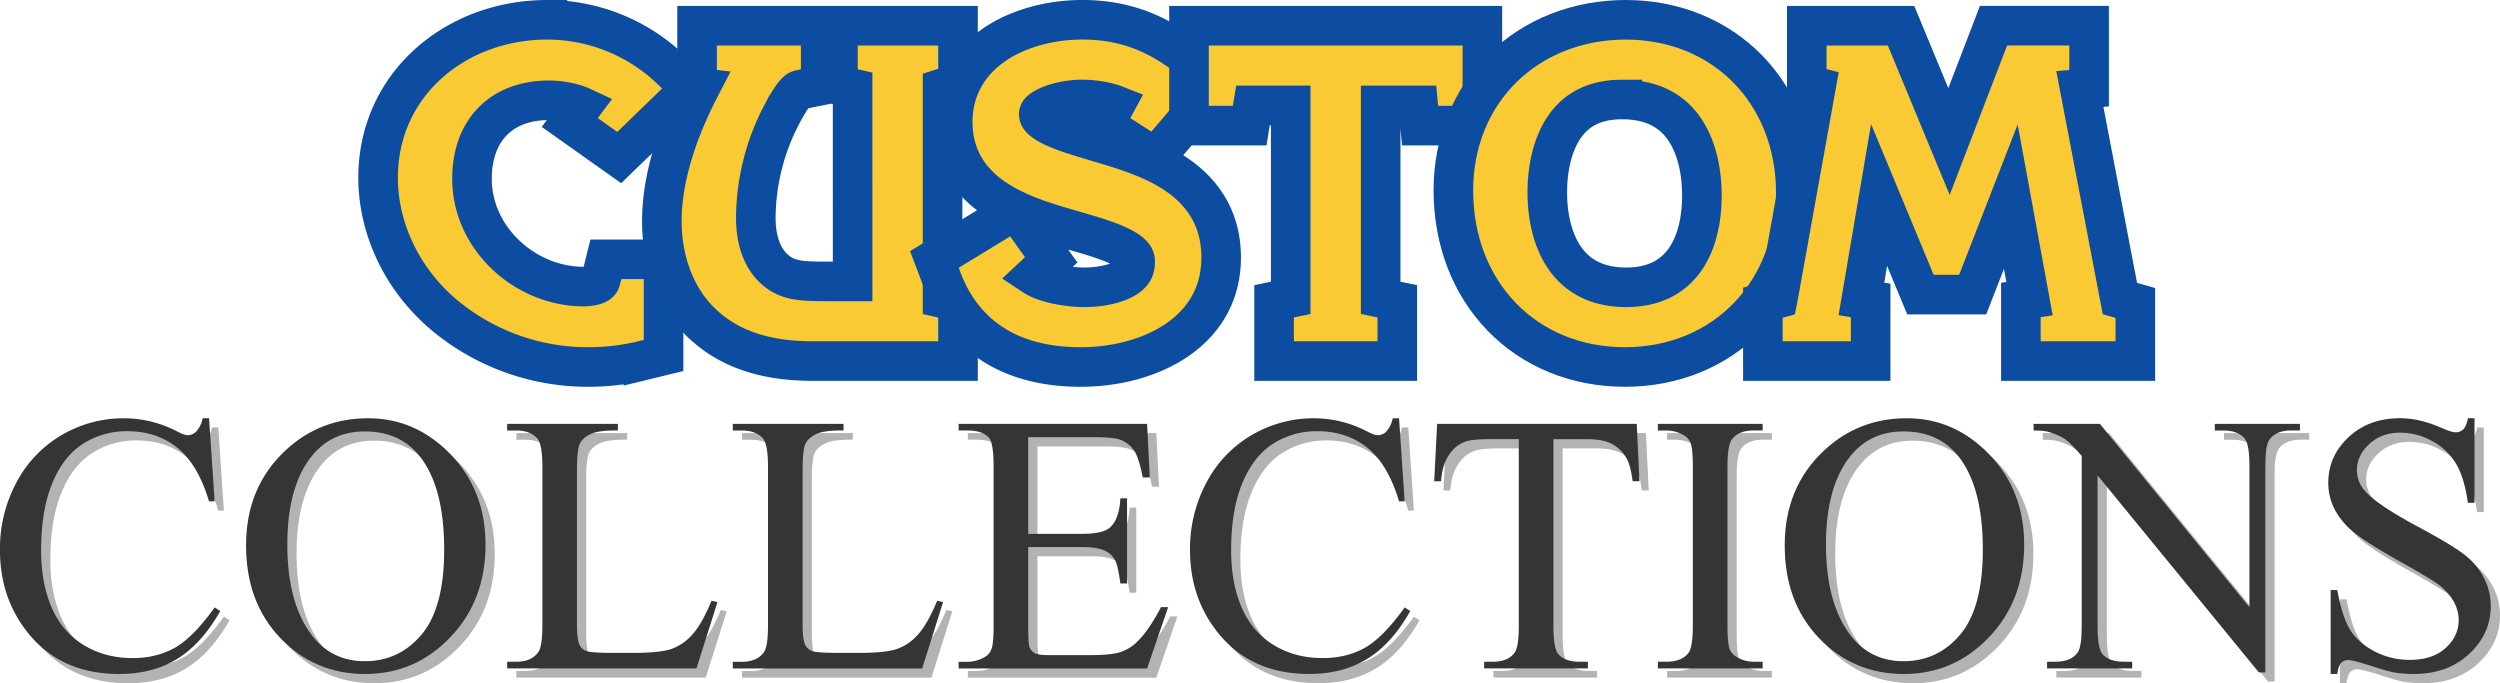 <svg xmlns="http://www.w3.org/2000/svg" viewBox="0 0 1895.09 517.91">
  <title>logo</title>
  <g style="isolation: isolate">
    <g>
      <g>
        <path d="M508.85,410.9a169.87,169.87,0,0,1-105.4-36.41C369.76,348,349.65,308,349.65,267.3c0-34.22,14-65.28,39.39-87.47,23.71-20.72,55.29-32.13,88.91-32.13a135.84,135.84,0,0,1,93.54,37.57l15.2,14.37-54.26,52.48-37.51-26.57,9-12c-5.11-2.38-15-4.83-24.78-4.83-36,0-58.3,22.8-58.3,59.5,0,21.38,9,41.78,25.34,57.45,16.07,15.41,37.59,24.25,59.06,24.25,4.42,0,8.31-.74,10.68-2a4.67,4.67,0,0,0,2.62-3.51l3.79-15.15h43.71v72.91l-15.26,3.72A174.77,174.77,0,0,1,508.85,410.9Z" transform="translate(-63.04 -132.7)" fill="#f9ca33" stroke="#0d4da1" stroke-miterlimit="10" stroke-width="30"/>
        <path d="M679.25,406.4c-33.77,0-59.72-8-79.35-24.39-22.34-18.28-35.15-48.05-35.15-81.71,0-35.74,13.95-72.25,28.82-101l-2.12-.25V152.2h93.7v45.4l-16.08,3.22c-3.58.72-9.7,11.82-12.31,16.56l-1,1.87a170.47,170.47,0,0,0-19.78,78.67c0,21.51,7.8,32.51,12.44,37.16l.13.13C658.68,345.54,669.27,346,690.35,346h19V199.67l-11.1-2.56V152.2h91v43.64l-11.7,3.71v159.2l11.7,2.57V406.4Z" transform="translate(-63.04 -132.7)" fill="#f9ca33" stroke="#0d4da1" stroke-miterlimit="10" stroke-width="30"/>
        <path d="M882.34,410.9c-66.14,0-93.66-35.89-105.1-66l-5.9-15.53L832.59,292a119.31,119.31,0,0,1-13.29-7.26c-22.59-14.39-34.05-34.5-34.05-59.78s12.62-47.07,35.55-61c17-10.34,39.74-16.27,62.45-16.27,33.48,0,60.78,10.88,88.51,35.29l14.76,13-47.76,56.22L900,227.26l8.21-15.06c-5.46-2.15-15.56-4.11-24.94-4.11-16.91,0-32.8,6.8-32.8,10.9,0,1.42,0,3.8,7.32,7.95,8.63,4.89,21.95,8.82,36,13,19.68,5.81,42,12.4,59.88,24.21,23.26,15.36,35.05,36.81,35.05,63.75C988.74,384.93,933.59,410.9,882.34,410.9Zm-35.48-69.07c2.22,1.47,6.18,3.44,12.58,5.2a103.24,103.24,0,0,0,25,3.47c11.73,0,22.63-2.16,29.92-5.94,7.62-3.95,9.18-8.2,9.18-13.36,0-2.1,0-5.28-8.5-10.12-9.21-5.25-23.18-9.31-38-13.6s-30-8.69-43.8-15.12l26.66,37.32Z" transform="translate(-63.04 -132.7)" fill="#f9ca33" stroke="#0d4da1" stroke-miterlimit="10" stroke-width="30"/>
        <path d="M1028.84,406.4V361.08l12.6-2.58V212.6h-28.6l-2.5,15.32h-46V152.2h222.4v75.7h-47.23l-1.42-15.3h-28.45V358.5l12.6,2.58V406.4Z" transform="translate(-63.04 -132.7)" fill="#f9ca33" stroke="#0d4da1" stroke-miterlimit="10" stroke-width="30"/>
        <path d="M1294.84,410.9c-75.39,0-130.1-56.36-130.1-134,0-36.17,13.37-69.15,37.63-92.87,24-23.43,57-36.33,93.07-36.33,36.31,0,69.29,13.4,92.88,37.73,23.23,24,36,57.08,36,93.27,0,36.38-12.79,69.74-36,93.92C1364.6,397.3,1331.4,410.9,1294.84,410.9Zm-2.1-202.8c-18.85,0-32.72,6.17-42.41,18.87-9.28,12.16-14.39,30.53-14.39,51.73s5.41,39.84,15.24,52.3c10.21,12.94,25.2,19.5,44.56,19.5,51.81,0,57.4-48.32,57.4-69.1,0-22.17-5.22-40.65-15.1-53.44C1327.86,214.78,1312.62,208.1,1292.74,208.1Z" transform="translate(-63.04 -132.7)" fill="#f9ca33" stroke="#0d4da1" stroke-miterlimit="10" stroke-width="30"/>
        <path d="M1594.94,406.4V360.05l6.56-.94-14.2-77.34L1558.42,356h-39.63l-31.34-75.51-13.39,78.8,7,1.16V406.4h-81.7V362.17l11.33-3.12c.14-.69.28-1.4.4-2l28.55-158.58-7-1.84V152.2h71.47L1540.45,240l33.75-87.83h72.44v47.4l-7,.58L1670,359l11.69,3.34V406.4Zm17.49-48.85Z" transform="translate(-63.04 -132.7)" fill="#f9ca33" stroke="#0d4da1" stroke-miterlimit="10" stroke-width="30"/>
      </g>
      <g>
        <g opacity="0.3" style="mix-blend-mode: multiply">
          <g>
            <path d="M228.5,456.74l4.24,63H228.5Q220,491.47,204.3,479t-37.73-12.44a61.41,61.41,0,0,0-33.36,9.37q-14.9,9.37-23.45,29.87t-8.54,51q0,25.16,8.07,43.61t24.27,28.3q16.2,9.84,37,9.84,18,0,31.86-7.72t30.35-30.69l4.24,2.73Q223,627.64,204.43,639.12t-44.16,11.48q-46.08,0-71.37-34.18Q70,591,70,556.54a106.34,106.34,0,0,1,12.44-51,90,90,0,0,1,34.25-36,92.54,92.54,0,0,1,47.65-12.78A87.33,87.33,0,0,1,204,466.58q5.74,3,8.2,3a9,9,0,0,0,6.43-2.6,21.32,21.32,0,0,0,5.06-10.25Z" transform="translate(-63.04 -132.7)"/>
            <path d="M349.08,456.74q36.09,0,62.55,27.41t26.46,68.43q0,42.25-26.66,70.14t-64.53,27.89q-38.28,0-64.33-27.21t-26-70.41q0-44.16,30.08-72.05Q312.71,456.74,349.08,456.74Zm-2.6,10q-24.88,0-39.92,18.46-18.73,23-18.73,67.27,0,45.39,19.41,69.86,14.9,18.59,39.38,18.59,26.11,0,43.13-20.37t17-64.26q0-47.58-18.73-71Q373,466.72,346.48,466.72Z" transform="translate(-63.04 -132.7)"/>
            <path d="M609.39,595.1l4.51,1L598,646.37H454.49v-5.06h7q11.76,0,16.82-7.66,2.87-4.37,2.87-20.23V493.79q0-17.36-3.83-21.74-5.33-6-15.86-6h-7V461h83.95V466q-14.77-.13-20.71,2.73T509.59,476q-2.19,4.38-2.19,20.92V613.42q0,11.35,2.19,15.59a9.76,9.76,0,0,0,5.06,4.24q3.42,1.37,21.33,1.37h13.54q21.33,0,29.94-3.14a39,39,0,0,0,15.72-11.14Q602.28,612.33,609.39,595.1Z" transform="translate(-63.04 -132.7)"/>
            <path d="M780.43,595.1l4.51,1-15.86,50.31H625.53v-5.06h7q11.76,0,16.82-7.66,2.87-4.37,2.87-20.23V493.79q0-17.36-3.83-21.74-5.33-6-15.86-6h-7V461h83.95V466q-14.77-.13-20.71,2.73T680.63,476q-2.19,4.38-2.19,20.92V613.42q0,11.35,2.19,15.59a9.76,9.76,0,0,0,5.06,4.24q3.42,1.37,21.33,1.37h13.54q21.33,0,29.94-3.14a39,39,0,0,0,15.72-11.14Q773.32,612.33,780.43,595.1Z" transform="translate(-63.04 -132.7)"/>
            <path d="M849.47,471.09v73.28h40.74q15.86,0,21.19-4.79,7.11-6.29,7.93-22.15h5.06V582h-5.06q-1.92-13.54-3.83-17.36a17.13,17.13,0,0,0-8.07-7.52q-5.61-2.73-17.23-2.73H849.47v61.11q0,12.3,1.09,15a8.59,8.59,0,0,0,3.83,4.24q2.73,1.57,10.39,1.57h31.45q15.72,0,22.83-2.19a34,34,0,0,0,13.67-8.61q8.48-8.48,17.36-25.57h5.47l-16,46.48H796.7v-5.06h6.56a26,26,0,0,0,12.44-3.14,11.5,11.5,0,0,0,5.95-6.56q1.57-4.37,1.57-17.91V493.24q0-17.64-3.55-21.74Q814.75,466,803.26,466H796.7V461H939.57l2.05,40.61h-5.33q-2.87-14.63-6.36-20.1a21.84,21.84,0,0,0-10.32-8.34q-5.47-2.05-19.28-2.05Z" transform="translate(-63.04 -132.7)"/>
            <path d="M1130.57,456.74l4.24,63h-4.24q-8.48-28.3-24.2-40.74t-37.73-12.44a61.41,61.41,0,0,0-33.36,9.37q-14.9,9.37-23.45,29.87t-8.54,51q0,25.16,8.07,43.61t24.27,28.3q16.2,9.84,37,9.84,18,0,31.86-7.72t30.35-30.69l4.24,2.73q-13.95,24.75-32.54,36.23t-44.16,11.48q-46.08,0-71.37-34.18Q972.11,591,972.11,556.54a106.34,106.34,0,0,1,12.44-51,90,90,0,0,1,34.25-36,92.54,92.54,0,0,1,47.65-12.78,87.33,87.33,0,0,1,39.65,9.84q5.74,3,8.2,3a9,9,0,0,0,6.43-2.6,21.32,21.32,0,0,0,5.06-10.25Z" transform="translate(-63.04 -132.7)"/>
            <path d="M1310.76,461l2.05,43.48h-5.2q-1.51-11.48-4.1-16.41a27.47,27.47,0,0,0-11.28-11.69q-7-3.76-18.53-3.76H1247.6V614.24q0,17.09,3.69,21.33,5.19,5.74,16,5.74h6.43v5.06H1195.1v-5.06h6.56q11.76,0,16.68-7.11,3-4.37,3-20V472.6h-22.29q-13,0-18.46,1.91-7.11,2.6-12.17,10t-6,20h-5.2l2.19-43.48Z" transform="translate(-63.04 -132.7)"/>
            <path d="M1406.19,641.31v5.06h-79.43v-5.06h6.56q11.48,0,16.68-6.7,3.28-4.37,3.28-21.05V493.79q0-14.08-1.78-18.59a12.33,12.33,0,0,0-5.61-5.88,25.92,25.92,0,0,0-12.58-3.28h-6.56V461h79.43V466h-6.7q-11.35,0-16.54,6.7-3.42,4.38-3.42,21.05V613.56q0,14.08,1.78,18.59,1.37,3.42,5.74,5.88a25.14,25.14,0,0,0,12.44,3.28Z" transform="translate(-63.04 -132.7)"/>
            <path d="M1515.43,456.74q36.09,0,62.55,27.41t26.46,68.43q0,42.25-26.66,70.14t-64.53,27.89q-38.28,0-64.33-27.21t-26-70.41q0-44.16,30.08-72.05Q1479.06,456.74,1515.43,456.74Zm-2.6,10q-24.88,0-39.92,18.46-18.73,23-18.73,67.27,0,45.39,19.41,69.86,14.9,18.59,39.38,18.59,26.11,0,43.13-20.37t17-64.26q0-47.58-18.73-71Q1539.35,466.72,1512.83,466.72Z" transform="translate(-63.04 -132.7)"/>
            <path d="M1611.54,461h50.31L1775.2,600V493.11q0-17.09-3.83-21.33-5.06-5.74-16-5.74h-6.43V461h64.53V466h-6.56q-11.76,0-16.68,7.11-3,4.38-3,20V649.38h-4.92l-122.23-149.3V614.24q0,17.09,3.69,21.33,5.19,5.74,16,5.74h6.56v5.06H1621.8v-5.06h6.43q11.89,0,16.82-7.11,3-4.37,3-20V485.31q-8.07-9.43-12.24-12.44t-12.24-5.61q-4-1.23-12-1.23Z" transform="translate(-63.04 -132.7)"/>
            <path d="M1945.82,456.74v64.12h-5.06q-2.46-18.46-8.82-29.39a45.89,45.89,0,0,0-18.12-17.36,50.12,50.12,0,0,0-24.34-6.43q-14.22,0-23.52,8.68t-9.3,19.76a23.4,23.4,0,0,0,5.88,15.45q8.48,10.25,40.33,27.34,26,13.95,35.48,21.4A52.21,52.21,0,0,1,1953,577.87a46.29,46.29,0,0,1,5.13,21.19q0,21.06-16.34,36.3t-42,15.24a89,89,0,0,1-15.18-1.23q-4.24-.69-17.57-5t-16.88-4.31a7.16,7.16,0,0,0-5.4,2.05q-2,2.05-2.94,8.48h-5.06V587h5.06q3.55,20,9.57,29.87t18.39,16.47a57,57,0,0,0,27.14,6.56q17.09,0,27-9t9.91-21.33a28.93,28.93,0,0,0-3.76-13.81,41.2,41.2,0,0,0-11.69-13q-5.33-4.1-29.12-17.43t-33.84-21.26a57.31,57.31,0,0,1-15.24-17.5,43.4,43.4,0,0,1-5.2-21.05q0-20,15.31-34.38t39-14.42q14.77,0,31.31,7.25,7.66,3.42,10.8,3.42a8.14,8.14,0,0,0,5.81-2.12q2.26-2.12,3.62-8.54Z" transform="translate(-63.04 -132.7)"/>
          </g>
        </g>
        <g>
          <path d="M221.5,449.74l4.24,63H221.5Q213,484.47,197.3,472t-37.73-12.44a61.41,61.41,0,0,0-33.36,9.37q-14.9,9.37-23.45,29.87t-8.54,51q0,25.16,8.07,43.61t24.27,28.3q16.2,9.84,37,9.84,18,0,31.86-7.72t30.35-30.69l4.24,2.73Q216,620.64,197.43,632.12t-44.16,11.48q-46.08,0-71.37-34.18Q63,584,63,549.54a106.34,106.34,0,0,1,12.44-51,90,90,0,0,1,34.25-36,92.54,92.54,0,0,1,47.65-12.78A87.33,87.33,0,0,1,197,459.58q5.74,3,8.2,3a9,9,0,0,0,6.43-2.6,21.32,21.32,0,0,0,5.06-10.25Z" transform="translate(-63.04 -132.7)" fill="#353535"/>
          <path d="M342.08,449.74q36.09,0,62.55,27.41t26.46,68.43q0,42.25-26.66,70.14t-64.53,27.89q-38.28,0-64.33-27.21t-26-70.41q0-44.16,30.08-72.05Q305.71,449.74,342.08,449.74Zm-2.6,10q-24.88,0-39.92,18.46-18.73,23-18.73,67.27,0,45.39,19.41,69.86,14.9,18.59,39.38,18.59,26.11,0,43.13-20.37t17-64.26q0-47.58-18.73-71Q366,459.72,339.48,459.72Z" transform="translate(-63.04 -132.7)" fill="#353535"/>
          <path d="M602.39,588.1l4.51,1L591,639.37H447.49v-5.06h7q11.76,0,16.82-7.66,2.87-4.37,2.87-20.23V486.79q0-17.36-3.83-21.74-5.33-6-15.86-6h-7V454h83.95V459q-14.77-.13-20.71,2.73T502.59,469q-2.19,4.38-2.19,20.92V606.42q0,11.35,2.19,15.59a9.76,9.76,0,0,0,5.06,4.24q3.42,1.37,21.33,1.37h13.54q21.33,0,29.94-3.14a39,39,0,0,0,15.72-11.14Q595.28,605.33,602.39,588.1Z" transform="translate(-63.04 -132.7)" fill="#353535"/>
          <path d="M773.43,588.1l4.51,1-15.86,50.31H618.53v-5.06h7q11.76,0,16.82-7.66,2.87-4.37,2.87-20.23V486.79q0-17.36-3.83-21.74-5.33-6-15.86-6h-7V454h83.95V459q-14.77-.13-20.71,2.73T673.63,469q-2.19,4.38-2.19,20.92V606.42q0,11.35,2.19,15.59a9.76,9.76,0,0,0,5.06,4.24q3.42,1.37,21.33,1.37h13.54q21.33,0,29.94-3.14a39,39,0,0,0,15.72-11.14Q766.32,605.33,773.43,588.1Z" transform="translate(-63.04 -132.7)" fill="#353535"/>
          <path d="M842.47,464.09v73.28h40.74q15.86,0,21.19-4.79,7.11-6.29,7.93-22.15h5.06V575h-5.06q-1.92-13.54-3.83-17.36a17.13,17.13,0,0,0-8.07-7.52q-5.61-2.73-17.23-2.73H842.47v61.11q0,12.3,1.09,15a8.59,8.59,0,0,0,3.83,4.24q2.73,1.57,10.39,1.57h31.45q15.72,0,22.83-2.19a34,34,0,0,0,13.67-8.61q8.48-8.48,17.36-25.57h5.47l-16,46.48H789.7v-5.06h6.56a26,26,0,0,0,12.44-3.14,11.5,11.5,0,0,0,5.95-6.56q1.57-4.37,1.57-17.91V486.24q0-17.64-3.55-21.74Q807.75,459,796.26,459H789.7V454H932.57l2.05,40.61h-5.33q-2.87-14.63-6.36-20.1a21.84,21.84,0,0,0-10.32-8.34q-5.47-2.05-19.28-2.05Z" transform="translate(-63.04 -132.7)" fill="#353535"/>
          <path d="M1123.57,449.74l4.24,63h-4.24q-8.48-28.3-24.2-40.74t-37.73-12.44a61.41,61.41,0,0,0-33.36,9.37q-14.9,9.37-23.45,29.87t-8.54,51q0,25.16,8.07,43.61t24.27,28.3q16.2,9.84,37,9.84,18,0,31.86-7.72t30.35-30.69l4.24,2.73q-13.95,24.75-32.54,36.23t-44.16,11.48q-46.08,0-71.37-34.18Q965.11,584,965.11,549.54a106.34,106.34,0,0,1,12.44-51,90,90,0,0,1,34.25-36,92.54,92.54,0,0,1,47.65-12.78,87.33,87.33,0,0,1,39.65,9.84q5.74,3,8.2,3a9,9,0,0,0,6.43-2.6,21.32,21.32,0,0,0,5.06-10.25Z" transform="translate(-63.04 -132.7)" fill="#353535"/>
          <path d="M1303.76,454l2.05,43.48h-5.2q-1.51-11.48-4.1-16.41a27.47,27.47,0,0,0-11.28-11.69q-7-3.76-18.53-3.76H1240.6V607.24q0,17.09,3.69,21.33,5.19,5.74,16,5.74h6.43v5.06H1188.1v-5.06h6.56q11.76,0,16.68-7.11,3-4.37,3-20V465.6h-22.29q-13,0-18.46,1.91-7.11,2.6-12.17,10t-6,20h-5.2l2.19-43.48Z" transform="translate(-63.04 -132.7)" fill="#353535"/>
          <path d="M1399.19,634.31v5.06h-79.43v-5.06h6.56q11.48,0,16.68-6.7,3.28-4.37,3.28-21.05V486.79q0-14.08-1.78-18.59a12.33,12.33,0,0,0-5.61-5.88,25.92,25.92,0,0,0-12.58-3.28h-6.56V454h79.43V459h-6.7q-11.35,0-16.54,6.7-3.42,4.38-3.42,21.05V606.56q0,14.08,1.78,18.59,1.37,3.42,5.74,5.88a25.14,25.14,0,0,0,12.44,3.28Z" transform="translate(-63.04 -132.7)" fill="#353535"/>
          <path d="M1508.43,449.74q36.09,0,62.55,27.41t26.46,68.43q0,42.25-26.66,70.14t-64.53,27.89q-38.28,0-64.33-27.21t-26-70.41q0-44.16,30.08-72.05Q1472.06,449.74,1508.43,449.74Zm-2.6,10q-24.88,0-39.92,18.46-18.73,23-18.73,67.27,0,45.39,19.41,69.86,14.9,18.59,39.38,18.59,26.11,0,43.13-20.37t17-64.26q0-47.58-18.73-71Q1532.35,459.72,1505.83,459.72Z" transform="translate(-63.04 -132.7)" fill="#353535"/>
          <path d="M1604.54,454h50.31L1768.2,593V486.11q0-17.09-3.83-21.33-5.06-5.74-16-5.74h-6.43V454h64.53V459h-6.56q-11.76,0-16.68,7.11-3,4.38-3,20V642.38h-4.92l-122.23-149.3V607.24q0,17.09,3.69,21.33,5.19,5.74,16,5.74h6.56v5.06H1614.8v-5.06h6.43q11.89,0,16.82-7.11,3-4.37,3-20V478.31q-8.07-9.43-12.24-12.44t-12.24-5.61q-4-1.23-12-1.23Z" transform="translate(-63.04 -132.7)" fill="#353535"/>
          <path d="M1938.82,449.74v64.12h-5.06q-2.46-18.46-8.82-29.39a45.89,45.89,0,0,0-18.12-17.36,50.12,50.12,0,0,0-24.34-6.43q-14.22,0-23.52,8.68t-9.3,19.76a23.4,23.4,0,0,0,5.88,15.45q8.48,10.25,40.33,27.34,26,13.95,35.48,21.4A52.21,52.21,0,0,1,1946,570.87a46.29,46.29,0,0,1,5.13,21.19q0,21.06-16.34,36.3t-42,15.24a89,89,0,0,1-15.18-1.23q-4.24-.69-17.57-5t-16.88-4.31a7.16,7.16,0,0,0-5.4,2.05q-2,2.05-2.94,8.48h-5.06V580h5.06q3.55,20,9.57,29.87t18.39,16.47a57,57,0,0,0,27.14,6.56q17.09,0,27-9t9.91-21.33a28.93,28.93,0,0,0-3.76-13.81,41.2,41.2,0,0,0-11.69-13q-5.33-4.1-29.12-17.43t-33.84-21.26a57.31,57.31,0,0,1-15.24-17.5,43.4,43.4,0,0,1-5.2-21.05q0-20,15.31-34.38t39-14.42q14.77,0,31.31,7.25,7.66,3.42,10.8,3.42a8.14,8.14,0,0,0,5.81-2.12q2.26-2.12,3.62-8.54Z" transform="translate(-63.04 -132.7)" fill="#353535"/>
        </g>
      </g>
    </g>
  </g>
</svg>
